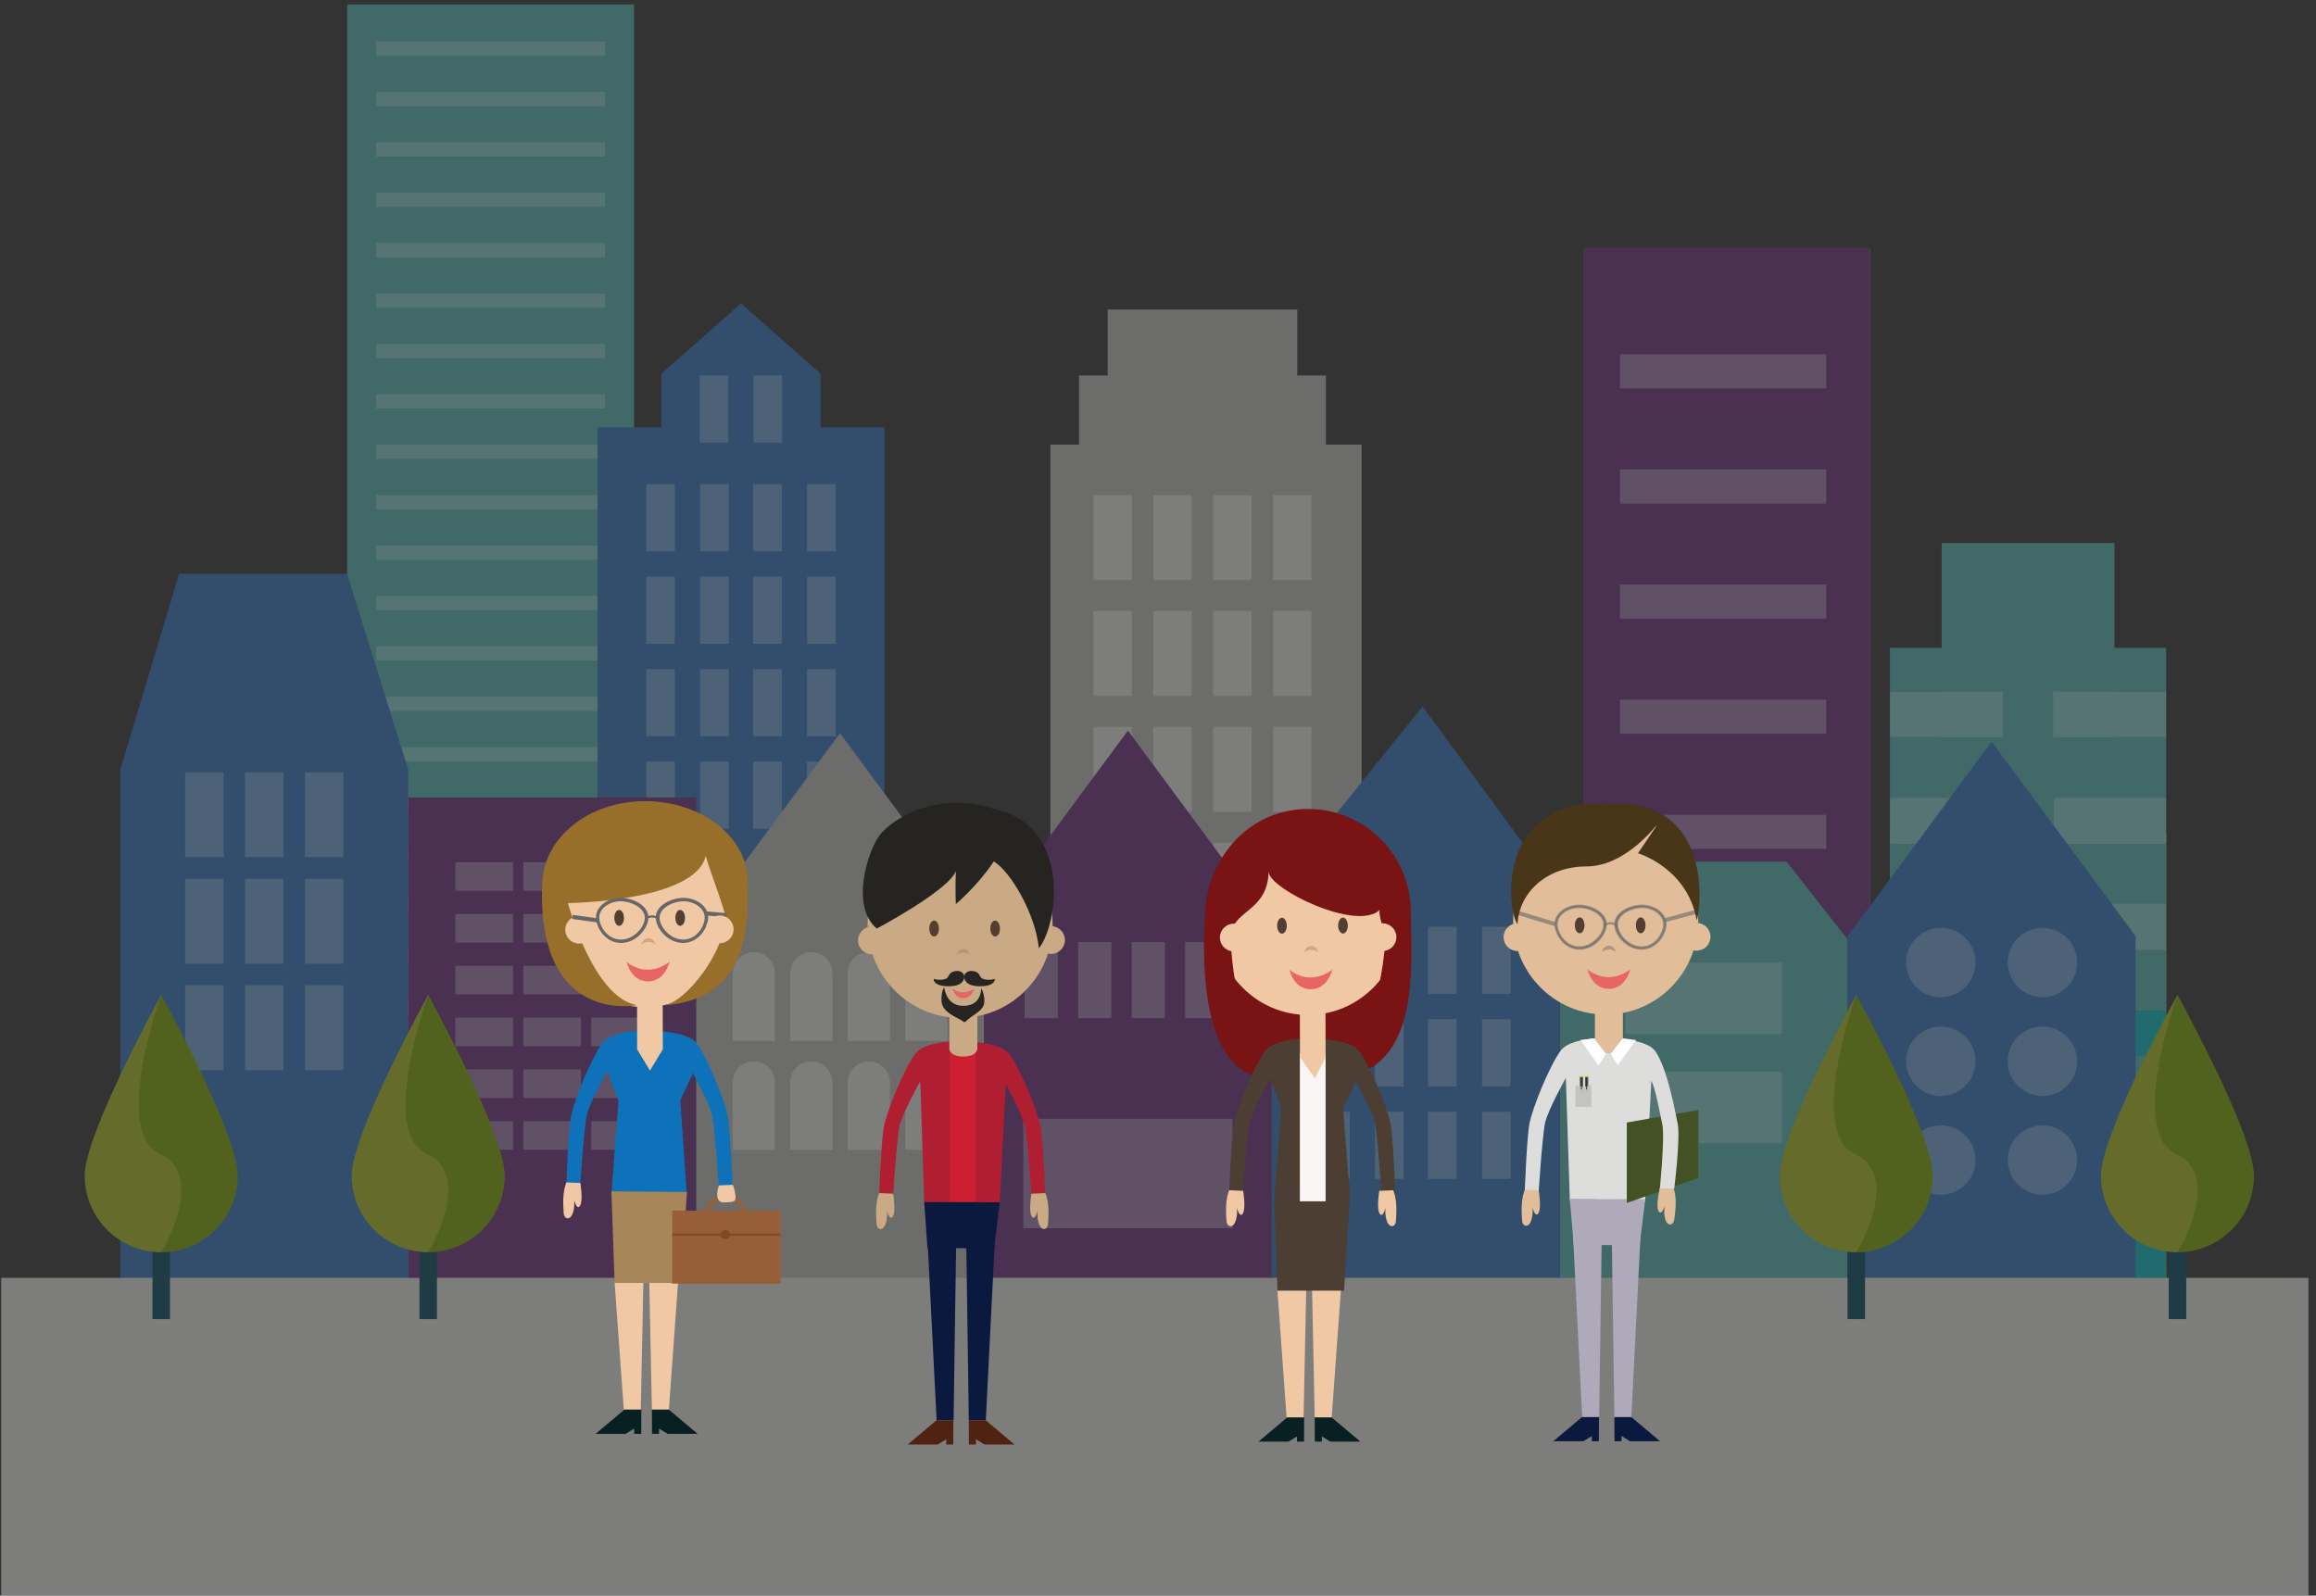 <?xml version="1.0" encoding="utf-8"?>
<!-- Generator: Adobe Illustrator 16.0.0, SVG Export Plug-In . SVG Version: 6.00 Build 0)  -->
<!DOCTYPE svg PUBLIC "-//W3C//DTD SVG 1.1//EN" "http://www.w3.org/Graphics/SVG/1.1/DTD/svg11.dtd">
<svg version="1.1" id="Layer_1" xmlns="http://www.w3.org/2000/svg" xmlns:xlink="http://www.w3.org/1999/xlink" x="0px" y="0px"
	 width="566px" height="390px" viewBox="0 0 566 390" enable-background="new 0 0 566 390" xml:space="preserve">
<rect x="0" y="0" width="566" height="390" fill="#333333" stroke="none"/>
<g opacity="0.4">
	<g>
		<rect x="461.873" y="203.812" fill="#FCD07A" width="67.514" height="114.176"/>
		<rect x="474.512" y="132.712" fill="#55B8B5" width="42.236" height="59.425"/>
		<polygon fill="#55B8B5" points="501.762,180.185 501.762,169 529.387,169 529.387,158.356 461.873,158.356 461.873,169 489.5,169 
			489.5,180.185 461.873,180.185 461.873,194.964 489.5,194.964 489.5,206.148 461.873,206.148 461.873,220.927 489.5,220.927 
			489.5,232.113 461.873,232.113 461.873,246.891 489.5,246.891 489.5,258.077 461.873,258.077 461.873,272.854 489.5,272.854 
			489.5,284.04 461.873,284.04 461.873,298.818 489.5,298.818 489.5,310.004 461.873,310.004 461.873,317.988 529.387,317.988 
			529.387,310.004 501.762,310.004 501.762,298.818 529.387,298.818 529.387,284.04 501.762,284.04 501.762,272.854 
			529.387,272.854 529.387,258.077 501.762,258.077 501.762,246.891 529.387,246.891 529.387,232.113 501.762,232.113 
			501.762,220.927 529.387,220.927 529.387,206.148 501.762,206.148 501.762,194.964 529.387,194.964 529.387,180.185 		"/>
		<rect x="461.873" y="169" fill="#88D4D2" width="27.627" height="11.185"/>
		<rect x="501.762" y="169" fill="#88D4D2" width="27.625" height="11.185"/>
		<rect x="461.873" y="194.964" fill="#88D4D2" width="27.627" height="11.187"/>
		<rect x="501.762" y="194.964" fill="#88D4D2" width="27.625" height="11.187"/>
		<rect x="461.873" y="220.927" fill="#88D4D2" width="27.627" height="11.188"/>
		<rect x="501.762" y="220.927" fill="#88D4D2" width="27.625" height="11.188"/>
		<rect x="461.873" y="246.891" fill="#FCD07A" width="27.627" height="11.188"/>
		<rect x="501.762" y="246.891" fill="#00BEC5" width="27.625" height="11.188"/>
		<rect x="461.873" y="272.854" fill="#FCD07A" width="27.627" height="11.187"/>
		<rect x="501.762" y="272.854" fill="#00BEC5" width="27.625" height="11.187"/>
		<rect x="461.873" y="297.445" fill="#FCD07A" width="29.25" height="14.58"/>
		<rect x="498.99" y="295.771" fill="#00BEC5" width="30.396" height="17.765"/>
	</g>
	<g>
		<rect x="386.921" y="60.659" fill="#DCDCDC" width="70.129" height="262.446"/>
		<rect x="395.896" y="86.602" fill="#FFFFFF" width="50.413" height="8.337"/>
		<rect x="395.896" y="114.736" fill="#DCDCDC" width="50.413" height="8.337"/>
		<rect x="395.896" y="142.871" fill="#DCDCDC" width="50.413" height="8.337"/>
		<rect x="395.896" y="171.006" fill="#DCDCDC" width="50.413" height="8.337"/>
		<rect x="395.896" y="199.141" fill="#FFFFFF" width="50.413" height="8.338"/>
		<rect x="395.896" y="227.275" fill="#DCDCDC" width="50.413" height="8.336"/>
		<rect x="395.896" y="255.41" fill="#FFFFFF" width="50.413" height="8.337"/>
		<rect x="395.896" y="283.545" fill="#DCDCDC" width="50.413" height="8.337"/>
		<rect x="386.921" y="60.659" fill="#6B2A7E" width="70.129" height="262.446"/>
		<rect x="395.896" y="86.602" fill="#A57DB1" width="50.413" height="8.337"/>
		<rect x="395.896" y="114.736" fill="#A57DB1" width="50.413" height="8.337"/>
		<rect x="395.896" y="142.871" fill="#A57DB1" width="50.413" height="8.337"/>
		<rect x="395.896" y="171.006" fill="#A57DB1" width="50.413" height="8.337"/>
		<rect x="395.896" y="199.141" fill="#A57DB1" width="50.413" height="8.338"/>
		<rect x="395.896" y="227.275" fill="#A57DB1" width="50.413" height="8.336"/>
		<rect x="395.896" y="255.41" fill="#A57DB1" width="50.413" height="8.337"/>
	</g>
	<rect x="395.896" y="283.545" fill="#DCDCDC" width="50.413" height="8.337"/>
	<g>
		<rect x="84.825" y="1.102" fill="#55B8B5" width="70.128" height="322.004"/>
		<rect x="91.913" y="10.135" fill="#88D4D2" width="55.952" height="3.497"/>
		<rect x="91.913" y="22.454" fill="#88D4D2" width="55.952" height="3.497"/>
		<rect x="91.913" y="34.773" fill="#88D4D2" width="55.952" height="3.496"/>
		<rect x="91.913" y="47.092" fill="#88D4D2" width="55.952" height="3.497"/>
		<rect x="91.913" y="59.41" fill="#88D4D2" width="55.952" height="3.498"/>
		<rect x="91.913" y="71.729" fill="#88D4D2" width="55.952" height="3.497"/>
		<rect x="91.913" y="84.049" fill="#88D4D2" width="55.952" height="3.496"/>
		<rect x="91.913" y="96.367" fill="#88D4D2" width="55.952" height="3.497"/>
		<rect x="91.913" y="108.687" fill="#88D4D2" width="55.952" height="3.497"/>
		<rect x="91.913" y="121.005" fill="#88D4D2" width="55.952" height="3.497"/>
		<rect x="91.913" y="133.324" fill="#88D4D2" width="55.952" height="3.497"/>
		<rect x="91.913" y="145.643" fill="#88D4D2" width="55.952" height="3.497"/>
		<rect x="91.913" y="157.962" fill="#88D4D2" width="55.952" height="3.497"/>
		<rect x="91.913" y="170.281" fill="#88D4D2" width="55.952" height="3.496"/>
		<rect x="91.913" y="182.6" fill="#88D4D2" width="55.952" height="3.497"/>
		<rect x="91.913" y="194.918" fill="#FCD07A" width="55.952" height="3.498"/>
		<rect x="91.913" y="207.236" fill="#FCD07A" width="55.952" height="3.498"/>
		<rect x="91.913" y="219.557" fill="#FCD07A" width="55.952" height="3.496"/>
		<rect x="91.913" y="231.875" fill="#FCD07A" width="55.952" height="3.497"/>
		<rect x="91.913" y="244.193" fill="#FCD07A" width="55.952" height="3.498"/>
		<rect x="91.913" y="256.514" fill="#FCD07A" width="55.952" height="3.496"/>
		<rect x="91.913" y="268.832" fill="#FCD07A" width="55.952" height="3.497"/>
		<rect x="91.913" y="281.15" fill="#FCD07A" width="55.952" height="3.496"/>
		<rect x="91.913" y="293.471" fill="#FCD07A" width="55.952" height="3.496"/>
	</g>
	<g>
		<rect x="146.023" y="104.446" fill="#3174C2" width="70.128" height="218.66"/>
		<polygon fill="#3174C2" points="200.541,134.746 161.633,134.746 161.633,91.343 181.086,74.146 200.541,91.343 		"/>
		<rect x="171.002" y="91.77" fill="#74A8DA" width="6.994" height="16.421"/>
		<rect x="184.177" y="91.77" fill="#74A8DA" width="6.994" height="16.421"/>
		<rect x="157.936" y="118.325" fill="#74A8DA" width="6.994" height="16.421"/>
		<rect x="171.111" y="118.325" fill="#74A8DA" width="6.994" height="16.421"/>
		<rect x="184.069" y="118.325" fill="#74A8DA" width="6.994" height="16.421"/>
		<rect x="197.245" y="118.325" fill="#74A8DA" width="6.993" height="16.421"/>
		<rect x="157.936" y="140.931" fill="#74A8DA" width="6.994" height="16.421"/>
		<rect x="171.111" y="140.931" fill="#74A8DA" width="6.994" height="16.421"/>
		<rect x="184.069" y="140.931" fill="#74A8DA" width="6.994" height="16.421"/>
		<rect x="197.245" y="140.931" fill="#74A8DA" width="6.993" height="16.421"/>
		<rect x="157.936" y="163.536" fill="#74A8DA" width="6.994" height="16.421"/>
		<rect x="171.111" y="163.536" fill="#74A8DA" width="6.994" height="16.421"/>
		<rect x="184.069" y="163.536" fill="#74A8DA" width="6.994" height="16.421"/>
		<rect x="197.245" y="163.536" fill="#74A8DA" width="6.993" height="16.421"/>
		<rect x="157.936" y="186.142" fill="#74A8DA" width="6.994" height="16.42"/>
		<rect x="171.111" y="186.142" fill="#74A8DA" width="6.994" height="16.42"/>
		<rect x="184.069" y="186.142" fill="#74A8DA" width="6.994" height="16.42"/>
		<rect x="197.245" y="186.142" fill="#74A8DA" width="6.993" height="16.42"/>
		<rect x="157.936" y="208.747" fill="#4783BF" width="6.994" height="16.421"/>
		<rect x="171.111" y="208.747" fill="#4783BF" width="6.994" height="16.421"/>
		<rect x="184.069" y="208.747" fill="#4783BF" width="6.994" height="16.421"/>
		<rect x="197.245" y="208.747" fill="#4783BF" width="6.993" height="16.421"/>
		<rect x="157.936" y="231.354" fill="#4783BF" width="6.994" height="16.42"/>
		<rect x="171.111" y="231.354" fill="#4783BF" width="6.994" height="16.42"/>
		<rect x="184.069" y="231.354" fill="#4783BF" width="6.994" height="16.42"/>
		<rect x="197.245" y="231.354" fill="#4783BF" width="6.993" height="16.42"/>
		<rect x="157.936" y="253.958" fill="#4783BF" width="6.994" height="16.421"/>
		<rect x="171.111" y="253.958" fill="#4783BF" width="6.994" height="16.421"/>
		<rect x="184.069" y="253.958" fill="#4783BF" width="6.994" height="16.421"/>
		<rect x="197.245" y="253.958" fill="#4783BF" width="6.993" height="16.421"/>
		<rect x="157.936" y="276.562" fill="#4783BF" width="6.994" height="16.422"/>
		<rect x="171.111" y="276.562" fill="#4783BF" width="6.994" height="16.422"/>
		<rect x="184.069" y="276.562" fill="#4783BF" width="6.994" height="16.422"/>
		<rect x="197.245" y="276.562" fill="#4783BF" width="6.993" height="16.422"/>
	</g>
	<g>
		<rect x="256.708" y="108.673" fill="#C1C1BF" width="76.06" height="222.795"/>
		<rect x="263.702" y="91.77" fill="#C1C1BF" width="60.323" height="25.354"/>
		<rect x="270.696" y="75.647" fill="#C1C1BF" width="46.335" height="19.474"/>
		<rect x="267.22" y="121.005" fill="#EBEBE8" width="9.39" height="20.756"/>
		<rect x="281.854" y="121.005" fill="#EBEBE8" width="9.389" height="20.756"/>
		<rect x="296.486" y="121.005" fill="#EBEBE8" width="9.389" height="20.756"/>
		<rect x="311.119" y="121.005" fill="#EBEBE8" width="9.39" height="20.756"/>
		<rect x="267.22" y="149.333" fill="#EBEBE8" width="9.39" height="20.756"/>
		<rect x="281.854" y="149.333" fill="#EBEBE8" width="9.389" height="20.756"/>
		<rect x="296.486" y="149.333" fill="#EBEBE8" width="9.389" height="20.756"/>
		<rect x="311.119" y="149.333" fill="#EBEBE8" width="9.39" height="20.756"/>
		<rect x="267.22" y="177.66" fill="#EBEBE8" width="9.39" height="20.756"/>
		<rect x="281.854" y="177.66" fill="#EBEBE8" width="9.389" height="20.756"/>
		<rect x="296.486" y="177.66" fill="#EBEBE8" width="9.389" height="20.756"/>
		<rect x="311.119" y="177.66" fill="#EBEBE8" width="9.39" height="20.756"/>
		<rect x="267.22" y="205.988" fill="#EBEBE8" width="9.39" height="20.756"/>
		<rect x="281.854" y="205.988" fill="#EBEBE8" width="9.389" height="20.756"/>
		<rect x="296.486" y="205.988" fill="#EBEBE8" width="9.389" height="20.756"/>
		<rect x="311.119" y="205.988" fill="#EBEBE8" width="9.39" height="20.756"/>
	</g>
	<g>
		<polygon fill="#3174C2" points="99.757,328.059 29.4,328.059 29.4,188.09 43.768,140.259 84.825,140.259 99.757,188.09 		"/>
		<rect x="45.25" y="188.763" fill="#74A8DA" width="9.39" height="20.756"/>
		<rect x="59.883" y="188.763" fill="#74A8DA" width="9.39" height="20.756"/>
		<rect x="74.517" y="188.763" fill="#74A8DA" width="9.39" height="20.756"/>
		<rect x="45.25" y="214.79" fill="#74A8DA" width="9.39" height="20.755"/>
		<rect x="59.883" y="214.79" fill="#74A8DA" width="9.39" height="20.755"/>
		<rect x="74.517" y="214.79" fill="#74A8DA" width="9.39" height="20.755"/>
		<rect x="45.25" y="240.816" fill="#74A8DA" width="9.39" height="20.756"/>
		<rect x="59.883" y="240.816" fill="#74A8DA" width="9.39" height="20.756"/>
		<rect x="74.517" y="240.816" fill="#74A8DA" width="9.39" height="20.756"/>
	</g>
	<g>
		<polygon fill="#6B2A7E" points="310.831,328.059 240.474,328.059 240.474,226.143 275.653,178.57 310.831,226.143 		"/>
		<rect x="250.073" y="273.451" fill="#A57DB1" width="51.159" height="26.758"/>
		<rect x="250.403" y="230.27" fill="#A57DB1" width="8.116" height="18.586"/>
		<rect x="263.481" y="230.27" fill="#A57DB1" width="8.115" height="18.586"/>
		<rect x="276.56" y="230.27" fill="#A57DB1" width="8.115" height="18.586"/>
		<rect x="289.639" y="230.27" fill="#A57DB1" width="8.114" height="18.586"/>
	</g>
	<g>
		<polygon fill="#C1C1BF" points="240.473,312.66 170.116,312.66 170.116,226.798 205.295,179.227 240.473,226.798 		"/>
		<path fill="#EBEBE8" d="M189.379,238.005c0.002-0.042,0.008-0.083,0.008-0.126c0-2.848-2.31-5.156-5.157-5.156
			c-2.849,0-5.157,2.31-5.157,5.156c0,0.043,0.006,0.084,0.006,0.126h-0.009v16.392h10.32v-16.392H189.379z"/>
		<path fill="#EBEBE8" d="M203.423,238.005c0.001-0.042,0.007-0.083,0.007-0.126c0-2.848-2.309-5.156-5.157-5.156
			s-5.157,2.31-5.157,5.156c0,0.043,0.006,0.084,0.008,0.126h-0.011v16.392h10.32v-16.392H203.423z"/>
		<path fill="#EBEBE8" d="M217.467,238.005c0-0.042,0.006-0.083,0.006-0.126c0-2.848-2.31-5.156-5.156-5.156
			c-2.848,0-5.158,2.31-5.158,5.156c0,0.043,0.005,0.084,0.007,0.126h-0.009v16.392h10.32v-16.392H217.467z"/>
		<path fill="#EBEBE8" d="M231.51,238.005c0.001-0.042,0.006-0.083,0.006-0.126c0-2.848-2.309-5.156-5.156-5.156
			c-2.847,0-5.156,2.31-5.156,5.156c0,0.043,0.004,0.084,0.004,0.126H221.2v16.392h10.32v-16.392H231.51z"/>
		<path fill="#EBEBE8" d="M189.379,264.677c0.002-0.043,0.008-0.084,0.008-0.126c0-2.849-2.31-5.156-5.157-5.156
			c-2.849,0-5.157,2.309-5.157,5.156c0,0.042,0.006,0.083,0.006,0.126h-0.009v16.392h10.32v-16.392H189.379z"/>
		<path fill="#EBEBE8" d="M203.423,264.677c0.001-0.043,0.007-0.084,0.007-0.126c0-2.849-2.309-5.156-5.157-5.156
			s-5.157,2.309-5.157,5.156c0,0.042,0.006,0.083,0.008,0.126h-0.011v16.392h10.32v-16.392H203.423z"/>
		<path fill="#EBEBE8" d="M217.467,264.677c0-0.043,0.006-0.084,0.006-0.126c0-2.849-2.31-5.156-5.156-5.156
			c-2.848,0-5.158,2.309-5.158,5.156c0,0.042,0.005,0.083,0.007,0.126h-0.009v16.392h10.32v-16.392H217.467z"/>
		<path fill="#EBEBE8" d="M231.51,264.677c0.001-0.043,0.006-0.084,0.006-0.126c0-2.849-2.309-5.156-5.156-5.156
			c-2.847,0-5.156,2.309-5.156,5.156c0,0.042,0.004,0.083,0.004,0.126H221.2v16.392h10.32v-16.392H231.51z"/>
	</g>
	<g>
		<polygon fill="#55B8B5" points="451.548,332.766 381.189,332.766 381.189,229.619 395.559,210.584 436.614,210.584 
			451.548,229.619 		"/>
		<rect x="397.288" y="235.259" fill="#88D4D2" width="38.16" height="17.485"/>
		<rect x="397.288" y="261.93" fill="#88D4D2" width="38.16" height="17.485"/>
	</g>
	<g>
		<rect x="99.758" y="194.918" fill="#6B2A7E" width="70.357" height="133.141"/>
		<rect x="111.276" y="210.734" fill="#A57DB1" width="14.101" height="6.994"/>
		<rect x="127.887" y="210.734" fill="#A57DB1" width="14.101" height="6.994"/>
		<rect x="144.498" y="210.734" fill="#A57DB1" width="14.101" height="6.994"/>
		<rect x="111.276" y="223.395" fill="#A57DB1" width="14.101" height="6.994"/>
		<rect x="127.887" y="223.395" fill="#A57DB1" width="14.101" height="6.994"/>
		<rect x="144.498" y="223.395" fill="#A57DB1" width="14.101" height="6.994"/>
		<rect x="111.276" y="236.055" fill="#A57DB1" width="14.101" height="6.994"/>
		<rect x="127.887" y="236.055" fill="#A57DB1" width="14.101" height="6.994"/>
		<rect x="144.498" y="236.055" fill="#A57DB1" width="14.101" height="6.994"/>
		<rect x="111.276" y="248.715" fill="#A57DB1" width="14.101" height="6.994"/>
		<rect x="127.887" y="248.715" fill="#A57DB1" width="14.101" height="6.994"/>
		<rect x="144.498" y="248.715" fill="#A57DB1" width="14.101" height="6.994"/>
		<rect x="111.276" y="261.374" fill="#A57DB1" width="14.101" height="6.994"/>
		<rect x="127.887" y="261.374" fill="#A57DB1" width="14.101" height="6.994"/>
		<rect x="144.498" y="261.374" fill="#A57DB1" width="14.101" height="6.994"/>
		<rect x="111.276" y="274.035" fill="#A57DB1" width="14.101" height="6.992"/>
		<rect x="127.887" y="274.035" fill="#A57DB1" width="14.101" height="6.992"/>
		<rect x="144.498" y="274.035" fill="#A57DB1" width="14.101" height="6.992"/>
	</g>
	<g>
		<polygon fill="#3174C2" points="381.188,328.059 310.831,328.059 310.831,218.411 347.666,172.667 381.188,218.411 		"/>
		<rect x="322.857" y="226.521" fill="#74A8DA" width="6.994" height="16.42"/>
		<rect x="336.034" y="226.521" fill="#74A8DA" width="6.993" height="16.42"/>
		<rect x="348.991" y="226.521" fill="#74A8DA" width="6.993" height="16.42"/>
		<rect x="362.167" y="226.521" fill="#74A8DA" width="6.994" height="16.42"/>
		<rect x="322.857" y="249.126" fill="#74A8DA" width="6.994" height="16.421"/>
		<rect x="336.034" y="249.126" fill="#74A8DA" width="6.993" height="16.421"/>
		<rect x="348.991" y="249.126" fill="#74A8DA" width="6.993" height="16.421"/>
		<rect x="362.167" y="249.126" fill="#74A8DA" width="6.994" height="16.421"/>
		<rect x="322.857" y="271.732" fill="#74A8DA" width="6.994" height="16.42"/>
		<rect x="336.034" y="271.732" fill="#74A8DA" width="6.993" height="16.42"/>
		<rect x="348.991" y="271.732" fill="#74A8DA" width="6.993" height="16.42"/>
		<rect x="362.167" y="271.732" fill="#74A8DA" width="6.994" height="16.42"/>
	</g>
	<g>
		<polygon fill="#3174C2" points="521.905,314.689 451.548,314.689 451.548,228.826 486.728,181.255 521.905,228.826 		"/>
		<circle fill="#74A8DA" cx="474.308" cy="235.259" r="8.48"/>
		<circle fill="#74A8DA" cx="499.146" cy="235.259" r="8.48"/>
		<circle fill="#74A8DA" cx="474.308" cy="259.394" r="8.48"/>
		<circle fill="#74A8DA" cx="499.146" cy="259.394" r="8.48"/>
		<circle fill="#74A8DA" cx="474.308" cy="283.527" r="8.48"/>
		<circle fill="#74A8DA" cx="499.146" cy="283.527" r="8.48"/>
	</g>
	<rect x="0.299" y="312.324" fill="#EBEBE8" width="563.852" height="78.089"/>
	<g>
		<g>
			<rect x="37.263" y="297.393" fill="#004860" width="4.274" height="25.014"/>
			<g>
				<path fill="#AFC01D" d="M20.694,287.365c0,10.33,8.375,18.706,18.706,18.706l9.1-13.821l-9.1-49.085
					C39.4,243.165,20.694,277.034,20.694,287.365z"/>
				<path fill="#7EA800" d="M58.106,287.365c0-10.331-18.707-44.2-18.707-44.2S27.25,276.5,39,282s0.4,24.071,0.4,24.071
					C49.731,306.071,58.106,297.695,58.106,287.365z"/>
			</g>
		</g>
		<g>
			<rect x="102.513" y="297.393" fill="#004860" width="4.274" height="25.014"/>
			<g>
				<path fill="#AFC01D" d="M85.944,287.365c0,10.33,8.375,18.706,18.706,18.706l9.1-13.821l-9.1-49.085
					C104.65,243.165,85.944,277.034,85.944,287.365z"/>
				<path fill="#7EA800" d="M123.356,287.365c0-10.331-18.707-44.2-18.707-44.2S92.5,276.5,104.25,282s0.4,24.071,0.4,24.071
					C114.981,306.071,123.356,297.695,123.356,287.365z"/>
			</g>
		</g>
		<g>
			<rect x="451.513" y="297.393" fill="#004860" width="4.274" height="25.014"/>
			<g>
				<path fill="#AFC01D" d="M434.943,287.365c0,10.33,8.375,18.706,18.707,18.706l9.1-13.821l-9.1-49.085
					C453.65,243.165,434.943,277.034,434.943,287.365z"/>
				<path fill="#7EA800" d="M472.356,287.365c0-10.331-18.706-44.2-18.706-44.2S441.5,276.5,453.25,282s0.4,24.071,0.4,24.071
					C463.981,306.071,472.356,297.695,472.356,287.365z"/>
			</g>
		</g>
		<g>
			<rect x="530.013" y="297.393" fill="#004860" width="4.274" height="25.014"/>
			<g>
				<path fill="#AFC01D" d="M513.443,287.365c0,10.33,8.375,18.706,18.707,18.706l9.1-13.821l-9.1-49.085
					C532.15,243.165,513.443,277.034,513.443,287.365z"/>
				<path fill="#7EA800" d="M550.856,287.365c0-10.331-18.706-44.2-18.706-44.2S520,276.5,531.75,282s0.4,24.071,0.4,24.071
					C542.481,306.071,550.856,297.695,550.856,287.365z"/>
			</g>
		</g>
	</g>
</g>
<g>
	<path fill="#F1C8A4" d="M180.275,223.271c0.03,12.606-10.067,22.854-22.557,22.887c-12.482,0.031-22.629-10.168-22.66-22.774
		c-0.03-12.606,10.065-22.854,22.548-22.886C170.096,200.467,180.245,210.666,180.275,223.271z"/>
	<path fill="#976F2A" d="M155.684,245.666c-10.821-1.834-16.884-24.941-16.884-24.941s31.417-0.322,33.698-11.697
		c-0.162,0.808,4.698,13.205,4.735,15.002c0.175,8.386-9.827,21.363-15.277,21.716c21.46-1.388,20.856-20.146,20.833-30.104
		c-0.027-10.982-11.307-19.863-25.19-19.828c-13.885,0.033-24.644,8.965-25.097,19.951
		C131.057,250.82,155.684,245.666,155.684,245.666z"/>
	<path fill="#676767" stroke="#676767" stroke-width="0.5" stroke-miterlimit="10" d="M167.047,219.693
		c-3.056,0-7.24,2.039-6.451,5.396c0.591,2.513,3.265,5.134,6.317,5.134c3.052,0,5.199-2.49,5.791-5.003
		C173.495,221.865,170.098,219.693,167.047,219.693z M172.368,225.211c-0.554,2.352-2.562,4.682-5.421,4.682
		c-2.856,0-5.358-2.453-5.912-4.805c-0.738-3.141,3.179-5.05,6.035-5.05C169.928,220.038,173.106,222.07,172.368,225.211z"/>
	<path fill="#676767" stroke="#676767" stroke-width="0.5" stroke-miterlimit="10" d="M151.673,219.693
		c-3.053,0-6.449,2.172-5.66,5.526c0.592,2.513,2.738,5.003,5.792,5.003c3.054,0,5.727-2.621,6.318-5.134
		C158.912,221.732,154.726,219.693,151.673,219.693z M157.748,225.088c-0.559,2.352-3.086,4.805-5.972,4.805
		c-2.884,0-4.913-2.33-5.47-4.682c-0.747-3.141,2.462-5.173,5.347-5.173C154.536,220.038,158.492,221.947,157.748,225.088z"/>
	<g>
		<path fill="#676767" d="M160.821,224.751c-1.667-1.134-2.919,0.022-2.93,0.033l-0.193-0.448c0.014-0.014,1.402-1.363,3.404,0.002
			L160.821,224.751z"/>
	</g>
	<line fill="none" stroke="#676767" stroke-miterlimit="10" x1="177.572" y1="223.695" x2="172.614" y2="223.257"/>
	<path fill="#E76565" d="M153.152,235.119c0,0,2.119,1.895,5.201,1.887c2.972-0.006,5.26-1.912,5.26-1.912s-1.063,4.766-5.253,4.775
		C154.167,239.879,153.152,235.119,153.152,235.119z"/>
	<path fill="#523F32" d="M152.493,224.339c0.002,1.074-0.524,1.949-1.18,1.951c-0.65,0-1.179-0.871-1.181-1.944
		c-0.003-1.074,0.521-1.947,1.171-1.947C151.958,222.396,152.49,223.266,152.493,224.339z"/>
	<path fill="#523F32" d="M167.407,224.339c0.003,1.074-0.523,1.949-1.179,1.951c-0.65,0.002-1.18-0.871-1.183-1.944
		c-0.002-1.074,0.522-1.945,1.173-1.947C166.874,222.396,167.405,223.266,167.407,224.339z"/>
	<path fill="#D2A783" d="M160.168,230.869c0,0-0.691-0.621-1.703-0.619c-0.975,0.002-1.724,0.627-1.724,0.627
		s0.347-1.562,1.721-1.564C159.834,229.309,160.168,230.869,160.168,230.869z"/>
	<circle fill="#F1C8A4" cx="141.542" cy="227.238" r="3.393"/>
	<circle fill="#F1C8A4" cx="175.891" cy="227.146" r="3.393"/>
	<path fill="#0D72B9" d="M177.819,272.574c-0.715-3.484-4.621-13.471-7.578-17.58c-0.037-0.053-0.086-0.086-0.129-0.131
		c-0.363-0.426-0.842-0.818-1.488-1.154c-4.753-2.467-18.487-2.822-21.444,1.285c-2.956,4.109-6.862,14.096-7.578,17.58
		c-0.715,3.482-1.228,17.854-1.228,17.854h3.379c0,0,0.937-14.729,1.64-17.854c0.702-3.127,5.064-10.928,5.064-10.928l2.702,7.444
		l-1.72,22.613l18.392,0.198l-1.568-22.812l0.266-0.733l2.818-6.017c1.075,1.974,4.106,7.671,4.683,10.232
		c0.702,3.125,1.64,17.854,1.64,17.854h3.379C179.047,290.428,178.535,276.057,177.819,272.574z"/>
	<polygon fill="#A78759" points="149.42,291.184 150.212,313.572 166.493,313.572 167.866,291.336 	"/>
	<polygon fill="#F1C8A4" points="150.212,313.572 152.447,344.539 156.596,344.539 157.235,313.572 	"/>
	<polygon fill="#F1C8A4" points="165.702,313.572 163.467,344.539 159.317,344.539 158.678,313.572 	"/>
	<polygon fill="#082021" points="159.317,344.539 159.341,350.445 161.066,350.445 161.066,349.168 163.141,350.445 
		170.483,350.445 163.467,344.539 	"/>
	<polygon fill="#082021" points="156.735,344.539 156.71,350.445 154.986,350.445 154.986,349.168 152.911,350.445 145.569,350.445 
		152.584,344.539 	"/>
	<path fill="#F1C8A4" d="M137.762,291.705c-0.198,1.738-0.1,3.248,0,4.791c0.101,1.541,1.512,1.809,2.15,0.211
		c0.638-1.596,0.403-3.404,0.403-3.404s0.639,2.646,1.437,1.404c0.798-1.244,0.084-5.557,0.084-5.557l-3.407-0.148
		C138.429,289.002,137.96,289.965,137.762,291.705z"/>
	<rect x="155.684" y="255.492" fill="#0D72B9" width="6.299" height="35.607"/>
	<polygon fill="#F1C8A4" points="161.983,256.484 158.833,261.646 155.715,256.5 155.684,243.922 161.952,243.906 	"/>
	<g>
		<g>
			<rect x="164.279" y="295.904" fill="#975F37" width="26.495" height="17.834"/>
			
				<line fill="none" stroke="#81491F" stroke-width="0.49" stroke-miterlimit="10" x1="164.279" y1="301.764" x2="190.774" y2="301.764"/>
			<ellipse fill="#81491F" cx="177.26" cy="301.764" rx="1.167" ry="1.084"/>
		</g>
		<path fill="none" stroke="#975F37" stroke-miterlimit="10" d="M173.008,296.537c0,0,0.534-3.666,3.48-3.842
			c4.119-0.246,4.96,1.766,5.145,3.842"/>
	</g>
	<path fill="#F1C8A4" d="M179.751,292.289c0.199,1.738-0.996,1.447-2.553,1.598c-3.087,0.301-1.521-4.152-1.521-4.152l3.408-0.147
		C179.085,289.586,179.554,290.549,179.751,292.289z"/>
	<line fill="none" stroke="#676767" stroke-miterlimit="10" x1="139.895" y1="224.116" x2="145.999" y2="224.958"/>
</g>
<g>
	<path fill="#C9AA85" d="M257.247,225.884c0.03,12.606-10.067,22.854-22.557,22.886c-12.482,0.031-22.629-10.168-22.66-22.773
		c-0.03-12.607,10.065-22.855,22.548-22.887C247.068,203.078,257.217,213.277,257.247,225.884z"/>
	<path fill="#523F32" d="M229.465,226.95c0.002,1.073-0.524,1.948-1.18,1.95c-0.65,0-1.179-0.871-1.181-1.944
		c-0.003-1.074,0.521-1.947,1.171-1.947C228.931,225.007,229.462,225.876,229.465,226.95z"/>
	<path fill="#523F32" d="M244.379,226.95c0.003,1.073-0.523,1.948-1.179,1.95c-0.65,0.002-1.18-0.871-1.183-1.944
		c-0.002-1.074,0.522-1.945,1.173-1.947C243.846,225.007,244.377,225.876,244.379,226.95z"/>
	<path fill="#B2967B" d="M237.141,233.48c0,0-0.691-0.621-1.703-0.619c-0.975,0.002-1.724,0.627-1.724,0.627
		s0.347-1.562,1.721-1.565C236.807,231.919,237.141,233.48,237.141,233.48z"/>
	<circle fill="#C9AA85" cx="213.084" cy="229.85" r="3.393"/>
	<circle fill="#C9AA85" cx="256.863" cy="229.758" r="3.393"/>
	<path fill="#AF1F31" d="M254.267,275.186c-0.715-3.483-4.621-13.471-7.578-17.58c-0.037-0.053-0.086-0.086-0.129-0.131
		c-0.363-0.426-0.842-0.817-1.488-1.154c-4.753-2.467-18.487-2.821-21.444,1.285c-2.956,4.109-6.862,14.097-7.578,17.58
		c-0.715,3.482-1.228,17.854-1.228,17.854h3.379c0,0,0.937-14.729,1.64-17.854c0.702-3.127,5.064-10.928,5.064-10.928l0.982,30.059
		l18.392,0.199l1.516-29.562c1.075,1.973,4.106,7.67,4.683,10.231c0.702,3.125,1.64,17.854,1.64,17.854h3.379
		C255.495,293.039,254.982,278.668,254.267,275.186z"/>
	<polygon fill="#0C193E" points="225.868,293.795 226.66,305.087 242.94,305.087 244.313,293.872 	"/>
	<polygon fill="#0C193E" points="226.66,302.828 228.895,347.15 233.044,347.15 233.683,302.828 	"/>
	<polygon fill="#0C193E" points="243.149,302.828 240.915,347.15 236.765,347.15 236.126,302.828 	"/>
	<polygon fill="#502212" points="236.765,347.15 236.789,353.057 238.514,353.057 238.514,351.779 240.589,353.057 247.931,353.057 
		240.915,347.15 	"/>
	<polygon fill="#502212" points="232.995,347.15 232.971,353.057 231.246,353.057 231.246,351.779 229.171,353.057 221.829,353.057 
		228.845,347.15 	"/>
	<path fill="#C9AA85" d="M214.21,294.316c-0.198,1.738-0.1,3.248,0,4.791c0.101,1.541,1.512,1.809,2.15,0.211
		c0.638-1.596,0.403-3.404,0.403-3.404s0.639,2.646,1.437,1.404c0.798-1.244,0.084-5.558,0.084-5.558l-3.407-0.147
		C214.877,291.613,214.408,292.576,214.21,294.316z"/>
	<path fill="#C9AA85" d="M256.126,294.316c0.198,1.738,0.1,3.248,0,4.791c-0.101,1.541-1.512,1.809-2.15,0.211
		c-0.638-1.596-0.403-3.404-0.403-3.404s-0.639,2.646-1.437,1.404c-0.798-1.244-0.084-5.558-0.084-5.558l3.407-0.147
		C255.459,291.613,255.928,292.576,256.126,294.316z"/>
	<rect x="232.132" y="254.732" fill="#CC2032" width="6.299" height="38.979"/>
	<path fill="#262421" d="M243.198,197.809L243.198,197.809c-14.536-4.901-25.595,2.735-28.311,6.434
		c-2.915,3.964-7.046,17.374-0.611,22.713c0,0,17.601-9.346,19.318-14.051c-0.174,4.262,0,8.08,0,8.08s5.439-4.604,9.271-10.442
		c3.951,2.306,10.168,12.642,11.023,21.245C258.693,225.766,261.812,201.82,243.198,197.809z"/>
	<path fill="#E76565" d="M232.798,241.602c0,0,1.078,0.963,2.645,0.959c1.511-0.002,2.675-0.973,2.675-0.973
		s-0.541,2.424-2.671,2.43C233.314,244.021,232.798,241.602,232.798,241.602z"/>
	<path fill="#C9AA85" d="M238.847,256.398c0,0-0.123,1.834-3.419,1.834c-3.296,0-3.42-1.834-3.42-1.834V246.07h6.839V256.398z"/>
</g>
<g>
	<polygon fill="#435224" points="415.048,287.9 397.57,294.02 397.57,274.355 415.048,271.298 	"/>
	<path fill="#E1BE99" d="M415.016,225.093c0.03,12.606-10.066,22.854-22.557,22.886c-12.482,0.031-22.629-10.168-22.66-22.773
		c-0.029-12.607,10.07-25.364,22.498-26.527C407.317,197.271,414.985,212.486,415.016,225.093z"/>
	<path fill="#523F32" d="M387.232,226.159c0.002,1.073-0.523,1.948-1.18,1.95c-0.65,0-1.179-0.87-1.181-1.944
		c-0.003-1.074,0.521-1.947,1.171-1.947C386.699,224.216,387.23,225.085,387.232,226.159z"/>
	<path fill="#523F32" d="M402.147,226.159c0.003,1.073-0.523,1.948-1.18,1.95c-0.649,0.002-1.18-0.87-1.183-1.944
		c-0.002-1.074,0.521-1.945,1.173-1.947C401.614,224.216,402.146,225.085,402.147,226.159z"/>
	<path fill="#B2967B" d="M394.909,232.689c0,0-0.691-0.621-1.703-0.619c-0.976,0.002-1.724,0.627-1.724,0.627
		s0.347-1.562,1.721-1.565C394.575,231.128,394.909,232.689,394.909,232.689z"/>
	<circle fill="#E1BE99" cx="370.854" cy="229.059" r="3.393"/>
	<circle fill="#E1BE99" cx="414.632" cy="228.967" r="3.393"/>
	<path fill="#DDDDDC" d="M409.999,274.643c-0.715-3.483-2.585-13.719-5.542-17.828c-0.037-0.053-0.086-0.086-0.129-0.131
		c-0.363-0.426-0.842-0.817-1.488-1.154c-4.753-2.467-18.486-2.821-21.443,1.285c-2.957,4.109-6.862,14.097-7.578,17.58
		c-0.715,3.482-1.229,17.854-1.229,17.854h3.379c0,0,0.938-14.729,1.641-17.854c0.701-3.127,5.063-10.928,5.063-10.928l0.981,30.059
		l18.393,0.199l1.516-29.562c1.075,1.973,2.1,8.058,2.676,10.62c0.702,3.125-0.696,16.854-0.696,16.854l3.622-1.114
		C409.163,290.523,410.715,278.125,409.999,274.643z"/>
	<polygon fill="#AEAABA" points="384.43,302.037 386.663,346.359 390.812,346.359 391.451,302.037 	"/>
	<polygon fill="#AEAABA" points="400.918,302.037 398.684,346.359 394.533,346.359 393.895,302.037 	"/>
	<polygon fill="#0C193E" points="394.533,346.359 394.559,352.266 396.282,352.266 396.282,350.988 398.357,352.266 
		405.699,352.266 398.684,346.359 	"/>
	<polygon fill="#0C193E" points="390.764,346.359 390.739,352.266 389.016,352.266 389.016,350.988 386.939,352.266 
		379.598,352.266 386.613,346.359 	"/>
	<path fill="#E1BE99" d="M371.979,293.525c-0.197,1.738-0.1,3.248,0,4.791c0.102,1.541,1.513,1.809,2.15,0.211
		c0.639-1.596,0.403-3.404,0.403-3.404s0.639,2.646,1.437,1.404c0.799-1.244,0.084-5.558,0.084-5.558l-3.406-0.147
		C372.646,290.822,372.177,291.785,371.979,293.525z"/>
	<path fill="#E1BE99" d="M409.512,293.284c0.073,1.748-0.133,3.247-0.342,4.778c-0.211,1.529-1.637,1.695-2.16,0.058
		c-0.521-1.638-0.159-3.425-0.159-3.425s-0.825,2.594-1.532,1.298c-0.707-1.298,0.312-5.548,0.312-5.548l3.409,0.095
		C409.039,290.54,409.438,291.534,409.512,293.284z"/>
	<path fill="#E76565" d="M387.966,236.939c0,0,2.119,1.895,5.201,1.887c2.972-0.006,5.26-1.912,5.26-1.912s-1.062,4.766-5.253,4.775
		C388.98,241.699,387.966,236.939,387.966,236.939z"/>
	<path opacity="0.6" fill="#676767" stroke="#676767" stroke-width="0.5" stroke-miterlimit="10" enable-background="new    " d="
		M401.275,221.35c-3.057,0-7.24,2.039-6.451,5.396c0.591,2.512,3.265,5.133,6.316,5.133c3.053,0,5.199-2.489,5.791-5.002
		C407.723,223.521,404.326,221.35,401.275,221.35z M406.596,226.866c-0.554,2.352-2.562,4.682-5.421,4.682
		c-2.855,0-5.358-2.452-5.911-4.805c-0.738-3.142,3.179-5.05,6.034-5.05C404.156,221.693,407.334,223.727,406.596,226.866z"/>
	<path opacity="0.6" fill="#676767" stroke="#676767" stroke-width="0.5" stroke-miterlimit="10" enable-background="new    " d="
		M385.9,221.35c-3.053,0-6.448,2.172-5.659,5.526c0.592,2.513,2.737,5.002,5.792,5.002c3.054,0,5.727-2.621,6.318-5.133
		C393.141,223.389,388.954,221.35,385.9,221.35z M391.977,226.743c-0.56,2.353-3.086,4.805-5.973,4.805
		c-2.884,0-4.913-2.33-5.47-4.682c-0.747-3.142,2.462-5.173,5.347-5.173C388.764,221.693,392.721,223.604,391.977,226.743z"/>
	<g opacity="0.6">
		<path fill="#676767" d="M395.049,226.406c-1.667-1.135-2.919,0.021-2.93,0.033l-0.193-0.448c0.014-0.015,1.402-1.363,3.404,0.002
			L395.049,226.406z"/>
	</g>
	
		<line opacity="0.6" fill="none" stroke="#676767" stroke-miterlimit="10" enable-background="new    " x1="370.415" y1="222.967" x2="380.1" y2="225.887"/>
	
		<line opacity="0.6" fill="none" stroke="#676767" stroke-miterlimit="10" enable-background="new    " x1="414.562" y1="222.854" x2="406.842" y2="224.912"/>
	<path fill="#493518" d="M370.866,225.896c0.395-7.955,7.317-14.125,16.825-14.125c10.126,0,17.966-11.15,17.966-11.15l-5.354,7.934
		c0,0,11.993,3.489,14.332,16.284c0.226,1.229,5.608-26.647-17.575-28.438c-0.766-0.06-7.988-0.108-9.072,0
		C365.538,198.667,368.586,223.189,370.866,225.896z"/>
	<polygon fill="#AEAABA" points="383.637,293.004 384.596,304.318 400.709,304.296 402.082,293.081 	"/>
	<rect x="389.9" y="253.941" fill="#DDDDDC" width="6.299" height="39.111"/>
	<path fill="#E1BE99" d="M396.615,255.607c0,0-0.123,1.834-3.42,1.834c-3.295,0-3.42-1.834-3.42-1.834v-10.328h6.84V255.607
		L396.615,255.607z"/>
	<polygon fill="#FFFFFF" points="389.537,253.795 392.498,257.573 390.66,260.434 386.27,254.203 	"/>
	<polygon fill="#FFFFFF" points="396.582,253.795 393.621,257.573 395.357,260.331 399.85,254.203 	"/>
	<polygon fill="#435224" points="402.478,292.302 397.57,294.02 397.57,274.355 403.399,273.337 	"/>
	<rect x="386.09" y="263.18" fill="#575757" width="0.795" height="3.54"/>
	<rect x="386.041" y="262.92" fill="#F1D60F" width="0.904" height="0.26"/>
	<rect x="387.357" y="263.18" fill="#575757" width="0.795" height="3.54"/>
	<rect x="387.311" y="262.92" fill="#F1D60F" width="0.904" height="0.26"/>
	<path fill="#C3C3C1" d="M388.909,270.529h-3.892v-5.41c0,0,0.99,0.461,1.992,0.461s1.898-0.461,1.898-0.461L388.909,270.529
		L388.909,270.529z"/>
	<rect x="387.652" y="263.372" fill="#252624" width="0.214" height="2.921"/>
	<rect x="386.385" y="263.372" fill="#252624" width="0.213" height="2.921"/>
</g>
<g>
	<path fill="#791314" d="M339.023,251.486c0,4.062-3.315,7.356-7.406,7.356h-26.081c-4.091,0-7.406-3.294-7.406-7.356v-14.971
		c0-4.062,3.315-7.356,7.406-7.356h26.081c4.091,0,7.406,3.294,7.406,7.356V251.486z"/>
	<path fill="#F1C8A4" d="M342.256,225.186c0.03,12.606-10.066,22.854-22.556,22.887c-12.483,0.029-22.63-10.17-22.66-22.775
		c-0.031-12.607,10.063-22.855,22.547-22.885C332.077,202.38,342.227,212.578,342.256,225.186z"/>
	<path fill="#791314" d="M313.384,263.078c-8.59-1.74-12.563-24.762-12.586-33.879c-0.019-6.903,9.017-6.057,9.243-16.184
		c-0.094,4.185,21.695,14.862,27.209,9.323c-0.645,0.646,1.261,5.828,1.264,6.769c0.022,9.115-5.64,34.623-14.394,34.113
		c23.784,1.387,20.692-27.832,20.663-40.419c-0.034-13.882-11.319-25.114-25.203-25.079c-13.885,0.033-24.264,11.344-25.084,25.202
		C291.646,270.96,313.384,263.078,313.384,263.078z"/>
	<path fill="#E76565" d="M315.133,237.032c0,0,2.119,1.895,5.201,1.887c2.973-0.007,5.26-1.912,5.26-1.912s-1.062,4.765-5.253,4.774
		C316.148,241.792,315.133,237.032,315.133,237.032z"/>
	<path fill="#523F32" d="M314.475,226.251c0.002,1.075-0.523,1.949-1.181,1.951c-0.649,0.001-1.178-0.87-1.181-1.945
		c-0.004-1.073,0.521-1.946,1.171-1.946C313.939,224.309,314.473,225.177,314.475,226.251z"/>
	<path fill="#523F32" d="M329.389,226.214c0.002,1.075-0.523,1.95-1.18,1.951c-0.65,0.002-1.18-0.87-1.184-1.944
		c-0.002-1.074,0.522-1.945,1.174-1.947C328.854,224.271,329.386,225.141,329.389,226.214z"/>
	<path fill="#D2A783" d="M322.148,232.782c0,0-0.69-0.622-1.703-0.619c-0.975,0.002-1.723,0.627-1.723,0.627
		s0.346-1.562,1.721-1.565C321.814,231.221,322.148,232.782,322.148,232.782z"/>
	<circle fill="#F1C8A4" cx="301.523" cy="229.151" r="3.393"/>
	<circle fill="#F1C8A4" cx="337.872" cy="229.059" r="3.393"/>
	<path fill="#4C3E33" d="M339.8,274.486c-0.715-3.483-4.62-13.471-7.577-17.579c-0.037-0.054-0.087-0.087-0.13-0.132
		c-0.362-0.426-0.842-0.818-1.487-1.153c-4.754-2.468-18.487-2.823-21.443,1.285c-2.957,4.108-6.863,14.096-7.578,17.579
		c-0.716,3.482-1.229,17.854-1.229,17.854h3.379c0,0,0.938-14.729,1.64-17.854s5.063-10.928,5.063-10.928l2.703,7.445l-1.738,22.092
		l18.461-0.104l-0.004-0.058l0.123,0.162l-1.738-22.092l0.266-0.734l2.818-6.017c1.074,1.974,4.105,7.67,4.683,10.231
		c0.702,3.127,1.64,17.854,1.64,17.854h3.379C341.027,292.341,340.516,277.971,339.8,274.486z"/>
	<polygon fill="#4C3E33" points="311.4,293.098 312.193,315.484 328.475,315.484 329.861,292.991 	"/>
	<polygon fill="#F1C8A4" points="312.193,315.484 314.428,346.451 318.577,346.451 319.216,315.484 	"/>
	<polygon fill="#F1C8A4" points="327.684,315.484 325.448,346.451 321.298,346.451 320.659,315.484 	"/>
	<polygon fill="#082021" points="321.298,346.451 321.322,352.357 323.047,352.357 323.047,351.08 325.122,352.357 332.464,352.357 
		325.448,346.451 	"/>
	<polygon fill="#082021" points="318.716,346.451 318.691,352.357 316.967,352.357 316.967,351.08 314.893,352.357 307.55,352.357 
		314.564,346.451 	"/>
	<path fill="#F1C8A4" d="M299.743,293.617c-0.197,1.738-0.101,3.249,0,4.791s1.512,1.809,2.149,0.212
		c0.639-1.597,0.404-3.404,0.404-3.404s0.639,2.646,1.436,1.403c0.8-1.243,0.084-5.557,0.084-5.557l-3.406-0.148
		C300.41,290.914,299.941,291.878,299.743,293.617z"/>
	<path fill="#F1C8A4" d="M341.148,293.617c0.199,1.738,0.102,3.249,0,4.791c-0.1,1.542-1.512,1.809-2.148,0.212
		s-0.402-3.404-0.402-3.404s-0.64,2.646-1.438,1.403c-0.798-1.243-0.084-5.557-0.084-5.557l3.407-0.148
		C340.482,290.914,340.952,291.878,341.148,293.617z"/>
	<rect x="317.665" y="257.404" fill="#F9F5F4" width="6.299" height="36.213"/>
	<polygon fill="#F1C8A4" points="323.964,258.396 321.368,263.561 317.695,258.413 317.665,245.834 323.934,245.818 	"/>
</g>
<path fill="#272421" d="M230.768,241.328c0,0,0.381,4.463,4.546,4.513c4.413,0.054,4.462-3.748,4.462-4.215
	c0-0.296,1.134,1.872,0.694,3.817c-0.255,1.125-1.529,2.02-2.578,2.728c-2.865,1.933-1.543,2.019-3.127,1.086
	c-1.132-0.666-4.53-1.932-4.664-4.53C229.967,242.129,230.768,241.328,230.768,241.328z"/>
<g>
	<path fill="#272421" d="M235.662,238.543c0.072-0.65,0.833-1.404,2.134-1.193c2.35,0.379,0.945,1.901,3.364,2.099
		c1.338,0.108,1.954-0.218,1.954-0.218s0.305,1.658-3.147,1.81C235.807,241.221,235.59,239.193,235.662,238.543z"/>
	<path fill="#272421" d="M235.649,238.543c-0.072-0.65-0.833-1.404-2.134-1.193c-2.35,0.379-0.945,1.901-3.364,2.099
		c-1.338,0.108-1.954-0.218-1.954-0.218s-0.305,1.658,3.147,1.81C235.504,241.221,235.721,239.193,235.649,238.543z"/>
</g>
</svg>
